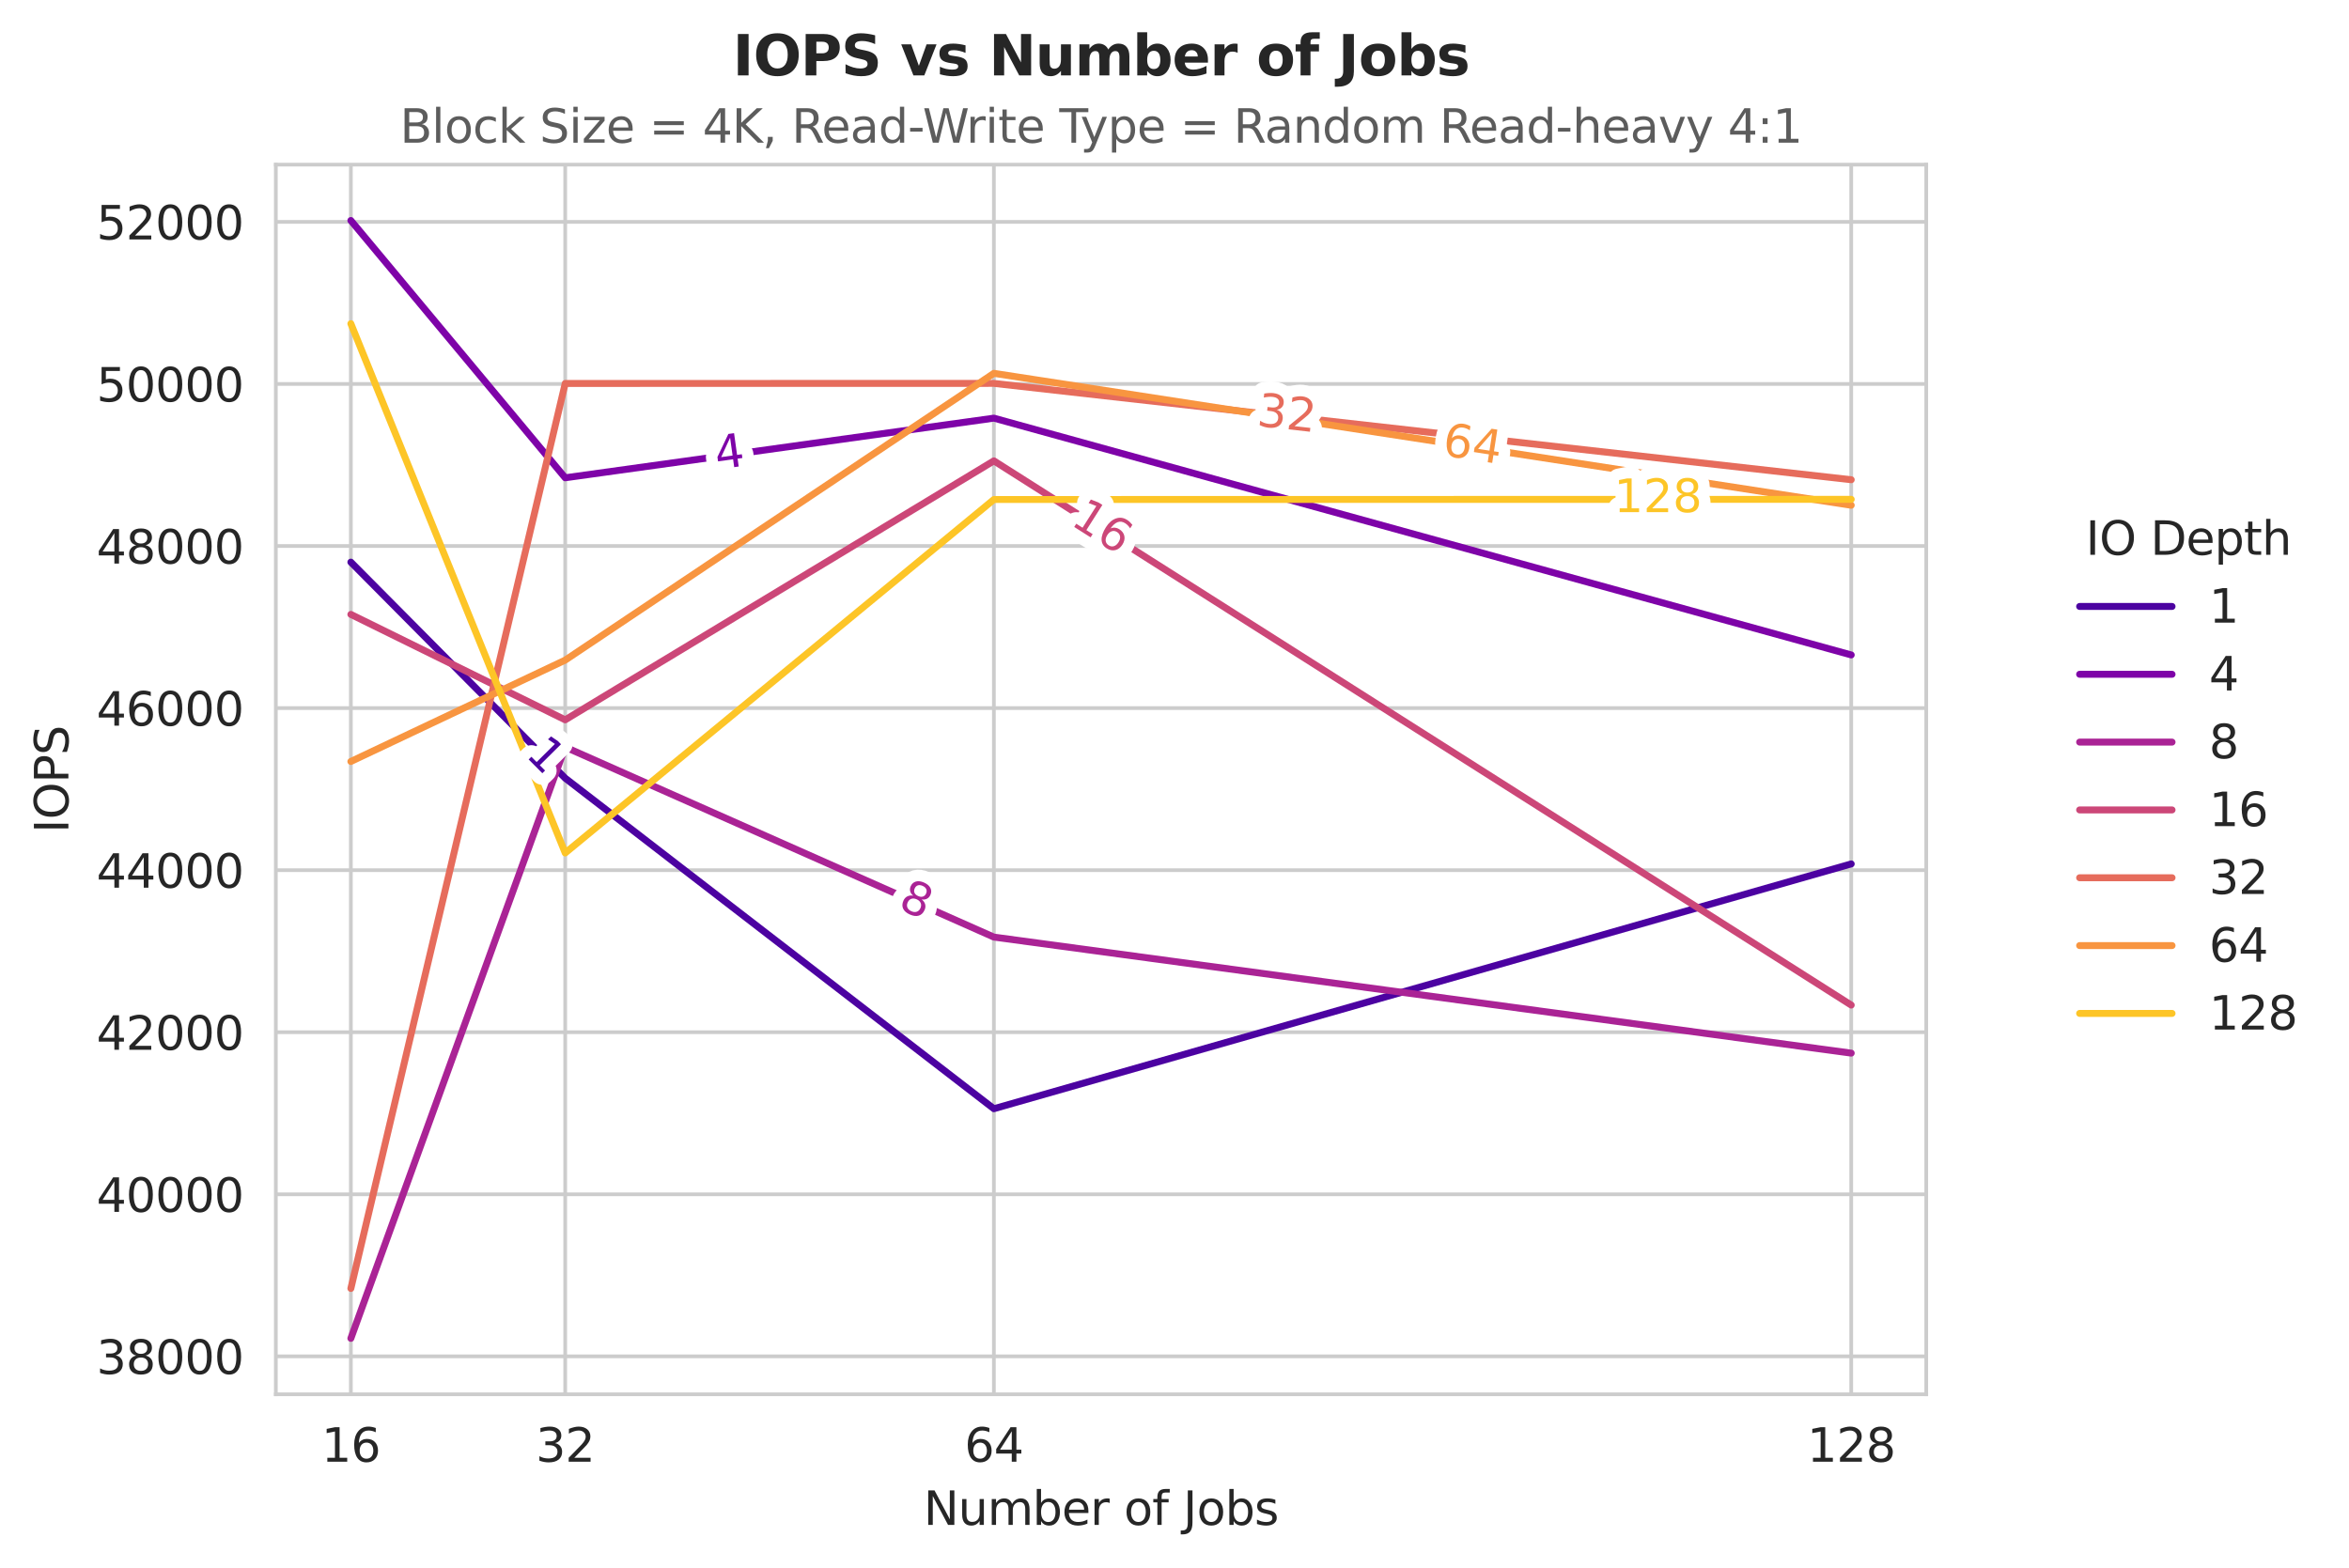<?xml version="1.0" encoding="utf-8" standalone="no"?>
<!DOCTYPE svg PUBLIC "-//W3C//DTD SVG 1.1//EN"
  "http://www.w3.org/Graphics/SVG/1.1/DTD/svg11.dtd">
<svg xmlns:xlink="http://www.w3.org/1999/xlink" width="508.291pt" height="339.292pt" viewBox="0 0 508.291 339.292" xmlns="http://www.w3.org/2000/svg" version="1.1">
 <defs>
  <style type="text/css">*{stroke-linejoin: round; stroke-linecap: butt}</style>
 </defs>
 <g id="figure_1">
  <g id="patch_1">
   <path d="M 0 339.292 
L 508.291 339.292 
L 508.291 0 
L 0 0 
z
" style="fill: #ffffff"/>
  </g>
  <g id="axes_1">
   <g id="patch_2">
    <path d="M 59.691 301.736 
L 416.811 301.736 
L 416.811 35.624 
L 59.691 35.624 
z
" style="fill: #ffffff"/>
   </g>
   <g id="matplotlib.axis_1">
    <g id="xtick_1">
     <g id="line2d_1">
      <path d="M 215.061 301.736 
L 215.061 35.624 
" clip-path="url(#pd1c0da9f1a)" style="fill: none; stroke: #cccccc; stroke-width: 0.8; stroke-linecap: round"/>
     </g>
     <g id="text_1">
      <!-- 64 -->
      <g style="fill: #262626" transform="translate(208.699 316.334) scale(0.1 -0.1)">
       <defs>
        <path id="DejaVuSans-36" d="M 2113 2584 
Q 1688 2584 1439 2293 
Q 1191 2003 1191 1497 
Q 1191 994 1439 701 
Q 1688 409 2113 409 
Q 2538 409 2786 701 
Q 3034 994 3034 1497 
Q 3034 2003 2786 2293 
Q 2538 2584 2113 2584 
z
M 3366 4563 
L 3366 3988 
Q 3128 4100 2886 4159 
Q 2644 4219 2406 4219 
Q 1781 4219 1451 3797 
Q 1122 3375 1075 2522 
Q 1259 2794 1537 2939 
Q 1816 3084 2150 3084 
Q 2853 3084 3261 2657 
Q 3669 2231 3669 1497 
Q 3669 778 3244 343 
Q 2819 -91 2113 -91 
Q 1303 -91 875 529 
Q 447 1150 447 2328 
Q 447 3434 972 4092 
Q 1497 4750 2381 4750 
Q 2619 4750 2861 4703 
Q 3103 4656 3366 4563 
z
" transform="scale(0.016)"/>
        <path id="DejaVuSans-34" d="M 2419 4116 
L 825 1625 
L 2419 1625 
L 2419 4116 
z
M 2253 4666 
L 3047 4666 
L 3047 1625 
L 3713 1625 
L 3713 1100 
L 3047 1100 
L 3047 0 
L 2419 0 
L 2419 1100 
L 313 1100 
L 313 1709 
L 2253 4666 
z
" transform="scale(0.016)"/>
       </defs>
       <use xlink:href="#DejaVuSans-36"/>
       <use xlink:href="#DejaVuSans-34" transform="translate(63.623 0)"/>
      </g>
     </g>
    </g>
    <g id="xtick_2">
     <g id="line2d_2">
      <path d="M 75.923 301.736 
L 75.923 35.624 
" clip-path="url(#pd1c0da9f1a)" style="fill: none; stroke: #cccccc; stroke-width: 0.8; stroke-linecap: round"/>
     </g>
     <g id="text_2">
      <!-- 16 -->
      <g style="fill: #262626" transform="translate(69.561 316.334) scale(0.1 -0.1)">
       <defs>
        <path id="DejaVuSans-31" d="M 794 531 
L 1825 531 
L 1825 4091 
L 703 3866 
L 703 4441 
L 1819 4666 
L 2450 4666 
L 2450 531 
L 3481 531 
L 3481 0 
L 794 0 
L 794 531 
z
" transform="scale(0.016)"/>
       </defs>
       <use xlink:href="#DejaVuSans-31"/>
       <use xlink:href="#DejaVuSans-36" transform="translate(63.623 0)"/>
      </g>
     </g>
    </g>
    <g id="xtick_3">
     <g id="line2d_3">
      <path d="M 400.578 301.736 
L 400.578 35.624 
" clip-path="url(#pd1c0da9f1a)" style="fill: none; stroke: #cccccc; stroke-width: 0.8; stroke-linecap: round"/>
     </g>
     <g id="text_3">
      <!-- 128 -->
      <g style="fill: #262626" transform="translate(391.034 316.334) scale(0.1 -0.1)">
       <defs>
        <path id="DejaVuSans-32" d="M 1228 531 
L 3431 531 
L 3431 0 
L 469 0 
L 469 531 
Q 828 903 1448 1529 
Q 2069 2156 2228 2338 
Q 2531 2678 2651 2914 
Q 2772 3150 2772 3378 
Q 2772 3750 2511 3984 
Q 2250 4219 1831 4219 
Q 1534 4219 1204 4116 
Q 875 4013 500 3803 
L 500 4441 
Q 881 4594 1212 4672 
Q 1544 4750 1819 4750 
Q 2544 4750 2975 4387 
Q 3406 4025 3406 3419 
Q 3406 3131 3298 2873 
Q 3191 2616 2906 2266 
Q 2828 2175 2409 1742 
Q 1991 1309 1228 531 
z
" transform="scale(0.016)"/>
        <path id="DejaVuSans-38" d="M 2034 2216 
Q 1584 2216 1326 1975 
Q 1069 1734 1069 1313 
Q 1069 891 1326 650 
Q 1584 409 2034 409 
Q 2484 409 2743 651 
Q 3003 894 3003 1313 
Q 3003 1734 2745 1975 
Q 2488 2216 2034 2216 
z
M 1403 2484 
Q 997 2584 770 2862 
Q 544 3141 544 3541 
Q 544 4100 942 4425 
Q 1341 4750 2034 4750 
Q 2731 4750 3128 4425 
Q 3525 4100 3525 3541 
Q 3525 3141 3298 2862 
Q 3072 2584 2669 2484 
Q 3125 2378 3379 2068 
Q 3634 1759 3634 1313 
Q 3634 634 3220 271 
Q 2806 -91 2034 -91 
Q 1263 -91 848 271 
Q 434 634 434 1313 
Q 434 1759 690 2068 
Q 947 2378 1403 2484 
z
M 1172 3481 
Q 1172 3119 1398 2916 
Q 1625 2713 2034 2713 
Q 2441 2713 2670 2916 
Q 2900 3119 2900 3481 
Q 2900 3844 2670 4047 
Q 2441 4250 2034 4250 
Q 1625 4250 1398 4047 
Q 1172 3844 1172 3481 
z
" transform="scale(0.016)"/>
       </defs>
       <use xlink:href="#DejaVuSans-31"/>
       <use xlink:href="#DejaVuSans-32" transform="translate(63.623 0)"/>
       <use xlink:href="#DejaVuSans-38" transform="translate(127.246 0)"/>
      </g>
     </g>
    </g>
    <g id="xtick_4">
     <g id="line2d_4">
      <path d="M 122.303 301.736 
L 122.303 35.624 
" clip-path="url(#pd1c0da9f1a)" style="fill: none; stroke: #cccccc; stroke-width: 0.8; stroke-linecap: round"/>
     </g>
     <g id="text_4">
      <!-- 32 -->
      <g style="fill: #262626" transform="translate(115.94 316.334) scale(0.1 -0.1)">
       <defs>
        <path id="DejaVuSans-33" d="M 2597 2516 
Q 3050 2419 3304 2112 
Q 3559 1806 3559 1356 
Q 3559 666 3084 287 
Q 2609 -91 1734 -91 
Q 1441 -91 1130 -33 
Q 819 25 488 141 
L 488 750 
Q 750 597 1062 519 
Q 1375 441 1716 441 
Q 2309 441 2620 675 
Q 2931 909 2931 1356 
Q 2931 1769 2642 2001 
Q 2353 2234 1838 2234 
L 1294 2234 
L 1294 2753 
L 1863 2753 
Q 2328 2753 2575 2939 
Q 2822 3125 2822 3475 
Q 2822 3834 2567 4026 
Q 2313 4219 1838 4219 
Q 1578 4219 1281 4162 
Q 984 4106 628 3988 
L 628 4550 
Q 988 4650 1302 4700 
Q 1616 4750 1894 4750 
Q 2613 4750 3031 4423 
Q 3450 4097 3450 3541 
Q 3450 3153 3228 2886 
Q 3006 2619 2597 2516 
z
" transform="scale(0.016)"/>
       </defs>
       <use xlink:href="#DejaVuSans-33"/>
       <use xlink:href="#DejaVuSans-32" transform="translate(63.623 0)"/>
      </g>
     </g>
    </g>
    <g id="text_5">
     <!-- Number of Jobs -->
     <g style="fill: #262626" transform="translate(199.854 330.012) scale(0.1 -0.1)">
      <defs>
       <path id="DejaVuSans-4e" d="M 628 4666 
L 1478 4666 
L 3547 763 
L 3547 4666 
L 4159 4666 
L 4159 0 
L 3309 0 
L 1241 3903 
L 1241 0 
L 628 0 
L 628 4666 
z
" transform="scale(0.016)"/>
       <path id="DejaVuSans-75" d="M 544 1381 
L 544 3500 
L 1119 3500 
L 1119 1403 
Q 1119 906 1312 657 
Q 1506 409 1894 409 
Q 2359 409 2629 706 
Q 2900 1003 2900 1516 
L 2900 3500 
L 3475 3500 
L 3475 0 
L 2900 0 
L 2900 538 
Q 2691 219 2414 64 
Q 2138 -91 1772 -91 
Q 1169 -91 856 284 
Q 544 659 544 1381 
z
M 1991 3584 
L 1991 3584 
z
" transform="scale(0.016)"/>
       <path id="DejaVuSans-6d" d="M 3328 2828 
Q 3544 3216 3844 3400 
Q 4144 3584 4550 3584 
Q 5097 3584 5394 3201 
Q 5691 2819 5691 2113 
L 5691 0 
L 5113 0 
L 5113 2094 
Q 5113 2597 4934 2840 
Q 4756 3084 4391 3084 
Q 3944 3084 3684 2787 
Q 3425 2491 3425 1978 
L 3425 0 
L 2847 0 
L 2847 2094 
Q 2847 2600 2669 2842 
Q 2491 3084 2119 3084 
Q 1678 3084 1418 2786 
Q 1159 2488 1159 1978 
L 1159 0 
L 581 0 
L 581 3500 
L 1159 3500 
L 1159 2956 
Q 1356 3278 1631 3431 
Q 1906 3584 2284 3584 
Q 2666 3584 2933 3390 
Q 3200 3197 3328 2828 
z
" transform="scale(0.016)"/>
       <path id="DejaVuSans-62" d="M 3116 1747 
Q 3116 2381 2855 2742 
Q 2594 3103 2138 3103 
Q 1681 3103 1420 2742 
Q 1159 2381 1159 1747 
Q 1159 1113 1420 752 
Q 1681 391 2138 391 
Q 2594 391 2855 752 
Q 3116 1113 3116 1747 
z
M 1159 2969 
Q 1341 3281 1617 3432 
Q 1894 3584 2278 3584 
Q 2916 3584 3314 3078 
Q 3713 2572 3713 1747 
Q 3713 922 3314 415 
Q 2916 -91 2278 -91 
Q 1894 -91 1617 61 
Q 1341 213 1159 525 
L 1159 0 
L 581 0 
L 581 4863 
L 1159 4863 
L 1159 2969 
z
" transform="scale(0.016)"/>
       <path id="DejaVuSans-65" d="M 3597 1894 
L 3597 1613 
L 953 1613 
Q 991 1019 1311 708 
Q 1631 397 2203 397 
Q 2534 397 2845 478 
Q 3156 559 3463 722 
L 3463 178 
Q 3153 47 2828 -22 
Q 2503 -91 2169 -91 
Q 1331 -91 842 396 
Q 353 884 353 1716 
Q 353 2575 817 3079 
Q 1281 3584 2069 3584 
Q 2775 3584 3186 3129 
Q 3597 2675 3597 1894 
z
M 3022 2063 
Q 3016 2534 2758 2815 
Q 2500 3097 2075 3097 
Q 1594 3097 1305 2825 
Q 1016 2553 972 2059 
L 3022 2063 
z
" transform="scale(0.016)"/>
       <path id="DejaVuSans-72" d="M 2631 2963 
Q 2534 3019 2420 3045 
Q 2306 3072 2169 3072 
Q 1681 3072 1420 2755 
Q 1159 2438 1159 1844 
L 1159 0 
L 581 0 
L 581 3500 
L 1159 3500 
L 1159 2956 
Q 1341 3275 1631 3429 
Q 1922 3584 2338 3584 
Q 2397 3584 2469 3576 
Q 2541 3569 2628 3553 
L 2631 2963 
z
" transform="scale(0.016)"/>
       <path id="DejaVuSans-20" transform="scale(0.016)"/>
       <path id="DejaVuSans-6f" d="M 1959 3097 
Q 1497 3097 1228 2736 
Q 959 2375 959 1747 
Q 959 1119 1226 758 
Q 1494 397 1959 397 
Q 2419 397 2687 759 
Q 2956 1122 2956 1747 
Q 2956 2369 2687 2733 
Q 2419 3097 1959 3097 
z
M 1959 3584 
Q 2709 3584 3137 3096 
Q 3566 2609 3566 1747 
Q 3566 888 3137 398 
Q 2709 -91 1959 -91 
Q 1206 -91 779 398 
Q 353 888 353 1747 
Q 353 2609 779 3096 
Q 1206 3584 1959 3584 
z
" transform="scale(0.016)"/>
       <path id="DejaVuSans-66" d="M 2375 4863 
L 2375 4384 
L 1825 4384 
Q 1516 4384 1395 4259 
Q 1275 4134 1275 3809 
L 1275 3500 
L 2222 3500 
L 2222 3053 
L 1275 3053 
L 1275 0 
L 697 0 
L 697 3053 
L 147 3053 
L 147 3500 
L 697 3500 
L 697 3744 
Q 697 4328 969 4595 
Q 1241 4863 1831 4863 
L 2375 4863 
z
" transform="scale(0.016)"/>
       <path id="DejaVuSans-4a" d="M 628 4666 
L 1259 4666 
L 1259 325 
Q 1259 -519 939 -900 
Q 619 -1281 -91 -1281 
L -331 -1281 
L -331 -750 
L -134 -750 
Q 284 -750 456 -515 
Q 628 -281 628 325 
L 628 4666 
z
" transform="scale(0.016)"/>
       <path id="DejaVuSans-73" d="M 2834 3397 
L 2834 2853 
Q 2591 2978 2328 3040 
Q 2066 3103 1784 3103 
Q 1356 3103 1142 2972 
Q 928 2841 928 2578 
Q 928 2378 1081 2264 
Q 1234 2150 1697 2047 
L 1894 2003 
Q 2506 1872 2764 1633 
Q 3022 1394 3022 966 
Q 3022 478 2636 193 
Q 2250 -91 1575 -91 
Q 1294 -91 989 -36 
Q 684 19 347 128 
L 347 722 
Q 666 556 975 473 
Q 1284 391 1588 391 
Q 1994 391 2212 530 
Q 2431 669 2431 922 
Q 2431 1156 2273 1281 
Q 2116 1406 1581 1522 
L 1381 1569 
Q 847 1681 609 1914 
Q 372 2147 372 2553 
Q 372 3047 722 3315 
Q 1072 3584 1716 3584 
Q 2034 3584 2315 3537 
Q 2597 3491 2834 3397 
z
" transform="scale(0.016)"/>
      </defs>
      <use xlink:href="#DejaVuSans-4e"/>
      <use xlink:href="#DejaVuSans-75" transform="translate(74.805 0)"/>
      <use xlink:href="#DejaVuSans-6d" transform="translate(138.184 0)"/>
      <use xlink:href="#DejaVuSans-62" transform="translate(235.596 0)"/>
      <use xlink:href="#DejaVuSans-65" transform="translate(299.072 0)"/>
      <use xlink:href="#DejaVuSans-72" transform="translate(360.596 0)"/>
      <use xlink:href="#DejaVuSans-20" transform="translate(401.709 0)"/>
      <use xlink:href="#DejaVuSans-6f" transform="translate(433.496 0)"/>
      <use xlink:href="#DejaVuSans-66" transform="translate(494.678 0)"/>
      <use xlink:href="#DejaVuSans-20" transform="translate(529.883 0)"/>
      <use xlink:href="#DejaVuSans-4a" transform="translate(561.67 0)"/>
      <use xlink:href="#DejaVuSans-6f" transform="translate(591.162 0)"/>
      <use xlink:href="#DejaVuSans-62" transform="translate(652.344 0)"/>
      <use xlink:href="#DejaVuSans-73" transform="translate(715.82 0)"/>
     </g>
    </g>
   </g>
   <g id="matplotlib.axis_2">
    <g id="ytick_1">
     <g id="line2d_5">
      <path d="M 59.691 293.533 
L 416.811 293.533 
" clip-path="url(#pd1c0da9f1a)" style="fill: none; stroke: #cccccc; stroke-width: 0.8; stroke-linecap: round"/>
     </g>
     <g id="text_6">
      <!-- 38000 -->
      <g style="fill: #262626" transform="translate(20.878 297.332) scale(0.1 -0.1)">
       <defs>
        <path id="DejaVuSans-30" d="M 2034 4250 
Q 1547 4250 1301 3770 
Q 1056 3291 1056 2328 
Q 1056 1369 1301 889 
Q 1547 409 2034 409 
Q 2525 409 2770 889 
Q 3016 1369 3016 2328 
Q 3016 3291 2770 3770 
Q 2525 4250 2034 4250 
z
M 2034 4750 
Q 2819 4750 3233 4129 
Q 3647 3509 3647 2328 
Q 3647 1150 3233 529 
Q 2819 -91 2034 -91 
Q 1250 -91 836 529 
Q 422 1150 422 2328 
Q 422 3509 836 4129 
Q 1250 4750 2034 4750 
z
" transform="scale(0.016)"/>
       </defs>
       <use xlink:href="#DejaVuSans-33"/>
       <use xlink:href="#DejaVuSans-38" transform="translate(63.623 0)"/>
       <use xlink:href="#DejaVuSans-30" transform="translate(127.246 0)"/>
       <use xlink:href="#DejaVuSans-30" transform="translate(190.869 0)"/>
       <use xlink:href="#DejaVuSans-30" transform="translate(254.492 0)"/>
      </g>
     </g>
    </g>
    <g id="ytick_2">
     <g id="line2d_6">
      <path d="M 59.691 258.459 
L 416.811 258.459 
" clip-path="url(#pd1c0da9f1a)" style="fill: none; stroke: #cccccc; stroke-width: 0.8; stroke-linecap: round"/>
     </g>
     <g id="text_7">
      <!-- 40000 -->
      <g style="fill: #262626" transform="translate(20.878 262.259) scale(0.1 -0.1)">
       <use xlink:href="#DejaVuSans-34"/>
       <use xlink:href="#DejaVuSans-30" transform="translate(63.623 0)"/>
       <use xlink:href="#DejaVuSans-30" transform="translate(127.246 0)"/>
       <use xlink:href="#DejaVuSans-30" transform="translate(190.869 0)"/>
       <use xlink:href="#DejaVuSans-30" transform="translate(254.492 0)"/>
      </g>
     </g>
    </g>
    <g id="ytick_3">
     <g id="line2d_7">
      <path d="M 59.691 223.386 
L 416.811 223.386 
" clip-path="url(#pd1c0da9f1a)" style="fill: none; stroke: #cccccc; stroke-width: 0.8; stroke-linecap: round"/>
     </g>
     <g id="text_8">
      <!-- 42000 -->
      <g style="fill: #262626" transform="translate(20.878 227.185) scale(0.1 -0.1)">
       <use xlink:href="#DejaVuSans-34"/>
       <use xlink:href="#DejaVuSans-32" transform="translate(63.623 0)"/>
       <use xlink:href="#DejaVuSans-30" transform="translate(127.246 0)"/>
       <use xlink:href="#DejaVuSans-30" transform="translate(190.869 0)"/>
       <use xlink:href="#DejaVuSans-30" transform="translate(254.492 0)"/>
      </g>
     </g>
    </g>
    <g id="ytick_4">
     <g id="line2d_8">
      <path d="M 59.691 188.312 
L 416.811 188.312 
" clip-path="url(#pd1c0da9f1a)" style="fill: none; stroke: #cccccc; stroke-width: 0.8; stroke-linecap: round"/>
     </g>
     <g id="text_9">
      <!-- 44000 -->
      <g style="fill: #262626" transform="translate(20.878 192.111) scale(0.1 -0.1)">
       <use xlink:href="#DejaVuSans-34"/>
       <use xlink:href="#DejaVuSans-34" transform="translate(63.623 0)"/>
       <use xlink:href="#DejaVuSans-30" transform="translate(127.246 0)"/>
       <use xlink:href="#DejaVuSans-30" transform="translate(190.869 0)"/>
       <use xlink:href="#DejaVuSans-30" transform="translate(254.492 0)"/>
      </g>
     </g>
    </g>
    <g id="ytick_5">
     <g id="line2d_9">
      <path d="M 59.691 153.239 
L 416.811 153.239 
" clip-path="url(#pd1c0da9f1a)" style="fill: none; stroke: #cccccc; stroke-width: 0.8; stroke-linecap: round"/>
     </g>
     <g id="text_10">
      <!-- 46000 -->
      <g style="fill: #262626" transform="translate(20.878 157.038) scale(0.1 -0.1)">
       <use xlink:href="#DejaVuSans-34"/>
       <use xlink:href="#DejaVuSans-36" transform="translate(63.623 0)"/>
       <use xlink:href="#DejaVuSans-30" transform="translate(127.246 0)"/>
       <use xlink:href="#DejaVuSans-30" transform="translate(190.869 0)"/>
       <use xlink:href="#DejaVuSans-30" transform="translate(254.492 0)"/>
      </g>
     </g>
    </g>
    <g id="ytick_6">
     <g id="line2d_10">
      <path d="M 59.691 118.165 
L 416.811 118.165 
" clip-path="url(#pd1c0da9f1a)" style="fill: none; stroke: #cccccc; stroke-width: 0.8; stroke-linecap: round"/>
     </g>
     <g id="text_11">
      <!-- 48000 -->
      <g style="fill: #262626" transform="translate(20.878 121.964) scale(0.1 -0.1)">
       <use xlink:href="#DejaVuSans-34"/>
       <use xlink:href="#DejaVuSans-38" transform="translate(63.623 0)"/>
       <use xlink:href="#DejaVuSans-30" transform="translate(127.246 0)"/>
       <use xlink:href="#DejaVuSans-30" transform="translate(190.869 0)"/>
       <use xlink:href="#DejaVuSans-30" transform="translate(254.492 0)"/>
      </g>
     </g>
    </g>
    <g id="ytick_7">
     <g id="line2d_11">
      <path d="M 59.691 83.091 
L 416.811 83.091 
" clip-path="url(#pd1c0da9f1a)" style="fill: none; stroke: #cccccc; stroke-width: 0.8; stroke-linecap: round"/>
     </g>
     <g id="text_12">
      <!-- 50000 -->
      <g style="fill: #262626" transform="translate(20.878 86.891) scale(0.1 -0.1)">
       <defs>
        <path id="DejaVuSans-35" d="M 691 4666 
L 3169 4666 
L 3169 4134 
L 1269 4134 
L 1269 2991 
Q 1406 3038 1543 3061 
Q 1681 3084 1819 3084 
Q 2600 3084 3056 2656 
Q 3513 2228 3513 1497 
Q 3513 744 3044 326 
Q 2575 -91 1722 -91 
Q 1428 -91 1123 -41 
Q 819 9 494 109 
L 494 744 
Q 775 591 1075 516 
Q 1375 441 1709 441 
Q 2250 441 2565 725 
Q 2881 1009 2881 1497 
Q 2881 1984 2565 2268 
Q 2250 2553 1709 2553 
Q 1456 2553 1204 2497 
Q 953 2441 691 2322 
L 691 4666 
z
" transform="scale(0.016)"/>
       </defs>
       <use xlink:href="#DejaVuSans-35"/>
       <use xlink:href="#DejaVuSans-30" transform="translate(63.623 0)"/>
       <use xlink:href="#DejaVuSans-30" transform="translate(127.246 0)"/>
       <use xlink:href="#DejaVuSans-30" transform="translate(190.869 0)"/>
       <use xlink:href="#DejaVuSans-30" transform="translate(254.492 0)"/>
      </g>
     </g>
    </g>
    <g id="ytick_8">
     <g id="line2d_12">
      <path d="M 59.691 48.018 
L 416.811 48.018 
" clip-path="url(#pd1c0da9f1a)" style="fill: none; stroke: #cccccc; stroke-width: 0.8; stroke-linecap: round"/>
     </g>
     <g id="text_13">
      <!-- 52000 -->
      <g style="fill: #262626" transform="translate(20.878 51.817) scale(0.1 -0.1)">
       <use xlink:href="#DejaVuSans-35"/>
       <use xlink:href="#DejaVuSans-32" transform="translate(63.623 0)"/>
       <use xlink:href="#DejaVuSans-30" transform="translate(127.246 0)"/>
       <use xlink:href="#DejaVuSans-30" transform="translate(190.869 0)"/>
       <use xlink:href="#DejaVuSans-30" transform="translate(254.492 0)"/>
      </g>
     </g>
    </g>
    <g id="text_14">
     <!-- IOPS -->
     <g style="fill: #262626" transform="translate(14.798 180.28) rotate(-90) scale(0.1 -0.1)">
      <defs>
       <path id="DejaVuSans-49" d="M 628 4666 
L 1259 4666 
L 1259 0 
L 628 0 
L 628 4666 
z
" transform="scale(0.016)"/>
       <path id="DejaVuSans-4f" d="M 2522 4238 
Q 1834 4238 1429 3725 
Q 1025 3213 1025 2328 
Q 1025 1447 1429 934 
Q 1834 422 2522 422 
Q 3209 422 3611 934 
Q 4013 1447 4013 2328 
Q 4013 3213 3611 3725 
Q 3209 4238 2522 4238 
z
M 2522 4750 
Q 3503 4750 4090 4092 
Q 4678 3434 4678 2328 
Q 4678 1225 4090 567 
Q 3503 -91 2522 -91 
Q 1538 -91 948 565 
Q 359 1222 359 2328 
Q 359 3434 948 4092 
Q 1538 4750 2522 4750 
z
" transform="scale(0.016)"/>
       <path id="DejaVuSans-50" d="M 1259 4147 
L 1259 2394 
L 2053 2394 
Q 2494 2394 2734 2622 
Q 2975 2850 2975 3272 
Q 2975 3691 2734 3919 
Q 2494 4147 2053 4147 
L 1259 4147 
z
M 628 4666 
L 2053 4666 
Q 2838 4666 3239 4311 
Q 3641 3956 3641 3272 
Q 3641 2581 3239 2228 
Q 2838 1875 2053 1875 
L 1259 1875 
L 1259 0 
L 628 0 
L 628 4666 
z
" transform="scale(0.016)"/>
       <path id="DejaVuSans-53" d="M 3425 4513 
L 3425 3897 
Q 3066 4069 2747 4153 
Q 2428 4238 2131 4238 
Q 1616 4238 1336 4038 
Q 1056 3838 1056 3469 
Q 1056 3159 1242 3001 
Q 1428 2844 1947 2747 
L 2328 2669 
Q 3034 2534 3370 2195 
Q 3706 1856 3706 1288 
Q 3706 609 3251 259 
Q 2797 -91 1919 -91 
Q 1588 -91 1214 -16 
Q 841 59 441 206 
L 441 856 
Q 825 641 1194 531 
Q 1563 422 1919 422 
Q 2459 422 2753 634 
Q 3047 847 3047 1241 
Q 3047 1584 2836 1778 
Q 2625 1972 2144 2069 
L 1759 2144 
Q 1053 2284 737 2584 
Q 422 2884 422 3419 
Q 422 4038 858 4394 
Q 1294 4750 2059 4750 
Q 2388 4750 2728 4690 
Q 3069 4631 3425 4513 
z
" transform="scale(0.016)"/>
      </defs>
      <use xlink:href="#DejaVuSans-49"/>
      <use xlink:href="#DejaVuSans-4f" transform="translate(29.492 0)"/>
      <use xlink:href="#DejaVuSans-50" transform="translate(108.203 0)"/>
      <use xlink:href="#DejaVuSans-53" transform="translate(168.506 0)"/>
     </g>
    </g>
   </g>
   <g id="FillBetweenPolyCollection_1"/>
   <g id="FillBetweenPolyCollection_2"/>
   <g id="FillBetweenPolyCollection_3"/>
   <g id="FillBetweenPolyCollection_4"/>
   <g id="FillBetweenPolyCollection_5"/>
   <g id="FillBetweenPolyCollection_6"/>
   <g id="FillBetweenPolyCollection_7"/>
   <g id="line2d_13">
    <path d="M 75.923 121.655 
L 122.303 168.408 
L 215.061 239.94 
L 400.578 186.962 
" clip-path="url(#pd1c0da9f1a)" style="fill: none; stroke: #4c02a1; stroke-width: 1.5; stroke-linecap: round"/>
   </g>
   <g id="line2d_14">
    <path d="M 75.923 47.72 
L 122.303 103.399 
L 215.061 90.492 
L 400.578 141.734 
" clip-path="url(#pd1c0da9f1a)" style="fill: none; stroke: #7e03a8; stroke-width: 1.5; stroke-linecap: round"/>
   </g>
   <g id="line2d_15">
    <path d="M 75.923 289.64 
L 122.303 161.674 
L 215.061 202.798 
L 400.578 227.91 
" clip-path="url(#pd1c0da9f1a)" style="fill: none; stroke: #aa2395; stroke-width: 1.5; stroke-linecap: round"/>
   </g>
   <g id="line2d_16">
    <path d="M 75.923 132.966 
L 122.303 155.781 
L 215.061 99.734 
L 400.578 217.511 
" clip-path="url(#pd1c0da9f1a)" style="fill: none; stroke: #cc4778; stroke-width: 1.5; stroke-linecap: round"/>
   </g>
   <g id="line2d_17">
    <path d="M 75.923 278.837 
L 122.303 82.986 
L 215.061 82.969 
L 400.578 103.82 
" clip-path="url(#pd1c0da9f1a)" style="fill: none; stroke: #e66c5c; stroke-width: 1.5; stroke-linecap: round"/>
   </g>
   <g id="line2d_18">
    <path d="M 75.923 164.795 
L 122.303 142.857 
L 215.061 80.794 
L 400.578 109.344 
" clip-path="url(#pd1c0da9f1a)" style="fill: none; stroke: #f89540; stroke-width: 1.5; stroke-linecap: round"/>
   </g>
   <g id="line2d_19">
    <path d="M 75.923 70.044 
L 122.303 184.594 
L 215.061 108.099 
L 400.578 108.064 
" clip-path="url(#pd1c0da9f1a)" style="fill: none; stroke: #fdc527; stroke-width: 1.5; stroke-linecap: round"/>
   </g>
   <g id="line2d_20"/>
   <g id="line2d_21"/>
   <g id="line2d_22"/>
   <g id="line2d_23"/>
   <g id="line2d_24"/>
   <g id="line2d_25"/>
   <g id="line2d_26"/>
   <g id="text_15">
    <path d="M 114.986 163.772 
L 116.12 164.916 
L 120.07 160.999 
L 118.585 160.002 
L 119.223 159.369 
L 120.701 160.359 
L 121.395 161.059 
L 116.808 165.609 
L 117.943 166.753 
L 117.354 167.337 
L 114.397 164.357 
L 114.986 163.772 
z
" clip-path="url(#pd1c0da9f1a)" style="fill: #4c02a1; stroke: #ffffff; stroke-width: 5"/>
    <path d="M 114.986 163.772 
L 116.12 164.916 
L 120.07 160.999 
L 118.585 160.002 
L 119.223 159.369 
L 120.701 160.359 
L 121.395 161.059 
L 116.808 165.609 
L 117.943 166.753 
L 117.354 167.337 
L 114.397 164.357 
L 114.986 163.772 
z
" clip-path="url(#pd1c0da9f1a)" style="fill: #4c02a1"/>
   </g>
   <g id="text_16">
    <path d="M 157.985 94.727 
L 156.055 98.925 
L 158.522 98.582 
L 157.985 94.727 
z
M 157.61 93.911 
L 158.839 93.74 
L 159.494 98.446 
L 160.524 98.303 
L 160.637 99.116 
L 159.607 99.259 
L 159.844 100.961 
L 158.872 101.097 
L 158.635 99.394 
L 155.376 99.848 
L 155.244 98.905 
L 157.61 93.911 
z
" clip-path="url(#pd1c0da9f1a)" style="fill: #7e03a8; stroke: #ffffff; stroke-width: 5"/>
    <path d="M 157.985 94.727 
L 156.055 98.925 
L 158.522 98.582 
L 157.985 94.727 
z
M 157.61 93.911 
L 158.839 93.74 
L 159.494 98.446 
L 160.524 98.303 
L 160.637 99.116 
L 159.607 99.259 
L 159.844 100.961 
L 158.872 101.097 
L 158.635 99.394 
L 155.376 99.848 
L 155.244 98.905 
L 157.61 93.911 
z
" clip-path="url(#pd1c0da9f1a)" style="fill: #7e03a8"/>
   </g>
   <g id="text_17">
    <path d="M 198.357 194.623 
Q 197.714 194.338 197.193 194.519 
Q 196.673 194.7 196.406 195.301 
Q 196.139 195.904 196.354 196.411 
Q 196.57 196.919 197.212 197.204 
Q 197.855 197.489 198.378 197.307 
Q 198.904 197.125 199.169 196.526 
Q 199.436 195.925 199.22 195.417 
Q 199.005 194.91 198.357 194.623 
z
M 197.625 193.84 
Q 197.109 193.44 196.96 192.899 
Q 196.814 192.358 197.067 191.786 
Q 197.421 190.988 198.196 190.776 
Q 198.972 190.564 199.961 191.003 
Q 200.957 191.444 201.318 192.16 
Q 201.68 192.876 201.326 193.674 
Q 201.072 194.246 200.571 194.5 
Q 200.072 194.754 199.434 194.642 
Q 200.018 195.082 200.184 195.686 
Q 200.353 196.289 200.07 196.926 
Q 199.64 197.896 198.819 198.152 
Q 197.999 198.407 196.896 197.918 
Q 195.794 197.43 195.431 196.65 
Q 195.069 195.869 195.499 194.899 
Q 195.782 194.262 196.343 193.983 
Q 196.907 193.703 197.625 193.84 
z
M 197.927 192.27 
Q 197.697 192.787 197.892 193.22 
Q 198.087 193.654 198.671 193.913 
Q 199.253 194.171 199.709 194.026 
Q 200.166 193.881 200.395 193.364 
Q 200.625 192.846 200.425 192.41 
Q 200.226 191.975 199.645 191.717 
Q 199.061 191.458 198.608 191.605 
Q 198.156 191.751 197.927 192.27 
z
" clip-path="url(#pd1c0da9f1a)" style="fill: #aa2395; stroke: #ffffff; stroke-width: 5"/>
    <path d="M 198.357 194.623 
Q 197.714 194.338 197.193 194.519 
Q 196.673 194.7 196.406 195.301 
Q 196.139 195.904 196.354 196.411 
Q 196.57 196.919 197.212 197.204 
Q 197.855 197.489 198.378 197.307 
Q 198.904 197.125 199.169 196.526 
Q 199.436 195.925 199.22 195.417 
Q 199.005 194.91 198.357 194.623 
z
M 197.625 193.84 
Q 197.109 193.44 196.96 192.899 
Q 196.814 192.358 197.067 191.786 
Q 197.421 190.988 198.196 190.776 
Q 198.972 190.564 199.961 191.003 
Q 200.957 191.444 201.318 192.16 
Q 201.68 192.876 201.326 193.674 
Q 201.072 194.246 200.571 194.5 
Q 200.072 194.754 199.434 194.642 
Q 200.018 195.082 200.184 195.686 
Q 200.353 196.289 200.07 196.926 
Q 199.64 197.896 198.819 198.152 
Q 197.999 198.407 196.896 197.918 
Q 195.794 197.43 195.431 196.65 
Q 195.069 195.869 195.499 194.899 
Q 195.782 194.262 196.343 193.983 
Q 196.907 193.703 197.625 193.84 
z
M 197.927 192.27 
Q 197.697 192.787 197.892 193.22 
Q 198.087 193.654 198.671 193.913 
Q 199.253 194.171 199.709 194.026 
Q 200.166 193.881 200.395 193.364 
Q 200.625 192.846 200.425 192.41 
Q 200.226 191.975 199.645 191.717 
Q 199.061 191.458 198.608 191.605 
Q 198.156 191.751 197.927 192.27 
z
" clip-path="url(#pd1c0da9f1a)" style="fill: #aa2395"/>
   </g>
   <g id="text_18">
    <path d="M 232.892 113.34 
L 234.252 114.203 
L 237.234 109.507 
L 235.565 108.864 
L 236.047 108.106 
L 237.707 108.744 
L 238.54 109.272 
L 235.077 114.727 
L 236.437 115.59 
L 235.992 116.291 
L 232.448 114.04 
L 232.892 113.34 
z
M 241.723 115.146 
Q 241.162 114.79 240.59 114.966 
Q 240.02 115.141 239.596 115.808 
Q 239.175 116.472 239.257 117.066 
Q 239.341 117.66 239.901 118.015 
Q 240.462 118.371 241.034 118.194 
Q 241.606 118.015 242.027 117.352 
Q 242.451 116.684 242.367 116.094 
Q 242.283 115.502 241.723 115.146 
z
M 245.033 113.585 
L 244.551 114.344 
Q 244.331 113.997 244.061 113.716 
Q 243.792 113.434 243.479 113.235 
Q 242.654 112.712 241.865 112.992 
Q 241.078 113.273 240.302 114.359 
Q 240.772 114.154 241.26 114.196 
Q 241.75 114.238 242.19 114.518 
Q 243.118 115.107 243.298 116.011 
Q 243.48 116.915 242.865 117.883 
Q 242.263 118.832 241.338 119.05 
Q 240.414 119.266 239.483 118.675 
Q 238.414 117.997 238.369 116.82 
Q 238.324 115.643 239.311 114.089 
Q 240.237 112.63 241.481 112.202 
Q 242.724 111.773 243.89 112.514 
Q 244.204 112.713 244.484 112.978 
Q 244.764 113.242 245.033 113.585 
z
" clip-path="url(#pd1c0da9f1a)" style="fill: #cc4778; stroke: #ffffff; stroke-width: 5"/>
    <path d="M 232.892 113.34 
L 234.252 114.203 
L 237.234 109.507 
L 235.565 108.864 
L 236.047 108.106 
L 237.707 108.744 
L 238.54 109.272 
L 235.077 114.727 
L 236.437 115.59 
L 235.992 116.291 
L 232.448 114.04 
L 232.892 113.34 
z
M 241.723 115.146 
Q 241.162 114.79 240.59 114.966 
Q 240.02 115.141 239.596 115.808 
Q 239.175 116.472 239.257 117.066 
Q 239.341 117.66 239.901 118.015 
Q 240.462 118.371 241.034 118.194 
Q 241.606 118.015 242.027 117.352 
Q 242.451 116.684 242.367 116.094 
Q 242.283 115.502 241.723 115.146 
z
M 245.033 113.585 
L 244.551 114.344 
Q 244.331 113.997 244.061 113.716 
Q 243.792 113.434 243.479 113.235 
Q 242.654 112.712 241.865 112.992 
Q 241.078 113.273 240.302 114.359 
Q 240.772 114.154 241.26 114.196 
Q 241.75 114.238 242.19 114.518 
Q 243.118 115.107 243.298 116.011 
Q 243.48 116.915 242.865 117.883 
Q 242.263 118.832 241.338 119.05 
Q 240.414 119.266 239.483 118.675 
Q 238.414 117.997 238.369 116.82 
Q 238.324 115.643 239.311 114.089 
Q 240.237 112.63 241.481 112.202 
Q 242.724 111.773 243.89 112.514 
Q 244.204 112.713 244.484 112.978 
Q 244.764 113.242 245.033 113.585 
z
" clip-path="url(#pd1c0da9f1a)" style="fill: #cc4778"/>
   </g>
   <g id="text_19">
    <path d="M 276.267 88.669 
Q 276.954 88.898 277.295 89.419 
Q 277.637 89.939 277.559 90.638 
Q 277.438 91.709 276.634 92.215 
Q 275.831 92.719 274.472 92.566 
Q 274.017 92.515 273.545 92.371 
Q 273.072 92.226 272.578 91.988 
L 272.684 91.043 
Q 273.064 91.326 273.535 91.502 
Q 274.008 91.677 274.537 91.737 
Q 275.458 91.84 275.982 91.531 
Q 276.505 91.222 276.583 90.528 
Q 276.655 89.887 276.247 89.476 
Q 275.839 89.064 275.04 88.974 
L 274.195 88.879 
L 274.285 88.073 
L 275.169 88.173 
Q 275.891 88.254 276.307 88.008 
Q 276.723 87.762 276.784 87.219 
Q 276.847 86.661 276.484 86.319 
Q 276.123 85.975 275.386 85.892 
Q 274.982 85.847 274.511 85.883 
Q 274.04 85.918 273.467 86.039 
L 273.565 85.167 
Q 274.141 85.074 274.638 85.052 
Q 275.134 85.029 275.566 85.077 
Q 276.682 85.203 277.274 85.783 
Q 277.868 86.363 277.771 87.226 
Q 277.703 87.828 277.312 88.204 
Q 276.92 88.58 276.267 88.669 
z
M 280.118 92.223 
L 283.538 92.607 
L 283.446 93.432 
L 278.846 92.915 
L 278.939 92.09 
Q 279.561 91.575 280.633 90.711 
Q 281.707 89.846 281.986 89.591 
Q 282.516 89.116 282.743 88.771 
Q 282.972 88.425 283.012 88.071 
Q 283.077 87.494 282.712 87.085 
Q 282.348 86.674 281.698 86.601 
Q 281.236 86.55 280.706 86.652 
Q 280.177 86.754 279.558 87.015 
L 279.67 86.024 
Q 280.288 85.853 280.815 85.79 
Q 281.345 85.727 281.772 85.775 
Q 282.897 85.901 283.503 86.54 
Q 284.109 87.177 284.003 88.118 
Q 283.953 88.566 283.741 88.947 
Q 283.53 89.328 283.026 89.821 
Q 282.889 89.949 282.163 90.548 
Q 281.438 91.148 280.118 92.223 
z
" clip-path="url(#pd1c0da9f1a)" style="fill: #e66c5c; stroke: #ffffff; stroke-width: 5"/>
    <path d="M 276.267 88.669 
Q 276.954 88.898 277.295 89.419 
Q 277.637 89.939 277.559 90.638 
Q 277.438 91.709 276.634 92.215 
Q 275.831 92.719 274.472 92.566 
Q 274.017 92.515 273.545 92.371 
Q 273.072 92.226 272.578 91.988 
L 272.684 91.043 
Q 273.064 91.326 273.535 91.502 
Q 274.008 91.677 274.537 91.737 
Q 275.458 91.84 275.982 91.531 
Q 276.505 91.222 276.583 90.528 
Q 276.655 89.887 276.247 89.476 
Q 275.839 89.064 275.04 88.974 
L 274.195 88.879 
L 274.285 88.073 
L 275.169 88.173 
Q 275.891 88.254 276.307 88.008 
Q 276.723 87.762 276.784 87.219 
Q 276.847 86.661 276.484 86.319 
Q 276.123 85.975 275.386 85.892 
Q 274.982 85.847 274.511 85.883 
Q 274.04 85.918 273.467 86.039 
L 273.565 85.167 
Q 274.141 85.074 274.638 85.052 
Q 275.134 85.029 275.566 85.077 
Q 276.682 85.203 277.274 85.783 
Q 277.868 86.363 277.771 87.226 
Q 277.703 87.828 277.312 88.204 
Q 276.92 88.58 276.267 88.669 
z
M 280.118 92.223 
L 283.538 92.607 
L 283.446 93.432 
L 278.846 92.915 
L 278.939 92.09 
Q 279.561 91.575 280.633 90.711 
Q 281.707 89.846 281.986 89.591 
Q 282.516 89.116 282.743 88.771 
Q 282.972 88.425 283.012 88.071 
Q 283.077 87.494 282.712 87.085 
Q 282.348 86.674 281.698 86.601 
Q 281.236 86.55 280.706 86.652 
Q 280.177 86.754 279.558 87.015 
L 279.67 86.024 
Q 280.288 85.853 280.815 85.79 
Q 281.345 85.727 281.772 85.775 
Q 282.897 85.901 283.503 86.54 
Q 284.109 87.177 284.003 88.118 
Q 283.953 88.566 283.741 88.947 
Q 283.53 89.328 283.026 89.821 
Q 282.889 89.949 282.163 90.548 
Q 281.438 91.148 280.118 92.223 
z
" clip-path="url(#pd1c0da9f1a)" style="fill: #e66c5c"/>
   </g>
   <g id="text_20">
    <path d="M 315.772 95 
Q 315.115 94.899 314.662 95.289 
Q 314.21 95.678 314.09 96.459 
Q 313.97 97.236 314.283 97.747 
Q 314.598 98.258 315.255 98.359 
Q 315.911 98.46 316.364 98.068 
Q 316.816 97.674 316.936 96.897 
Q 317.056 96.116 316.742 95.609 
Q 316.428 95.101 315.772 95 
z
M 318.177 92.241 
L 318.04 93.129 
Q 317.699 92.9 317.34 92.751 
Q 316.98 92.601 316.613 92.544 
Q 315.648 92.396 315.038 92.969 
Q 314.429 93.543 314.154 94.849 
Q 314.503 94.472 314.967 94.315 
Q 315.432 94.157 315.948 94.236 
Q 317.033 94.403 317.562 95.16 
Q 318.091 95.915 317.916 97.048 
Q 317.745 98.159 316.986 98.729 
Q 316.226 99.299 315.136 99.131 
Q 313.885 98.938 313.371 97.879 
Q 312.858 96.818 313.138 94.999 
Q 313.401 93.291 314.368 92.4 
Q 315.335 91.508 316.7 91.718 
Q 317.068 91.775 317.43 91.905 
Q 317.793 92.035 318.177 92.241 
z
M 322.897 93.674 
L 319.843 97.142 
L 322.305 97.521 
L 322.897 93.674 
z
M 322.771 92.785 
L 323.997 92.974 
L 323.274 97.67 
L 324.303 97.829 
L 324.178 98.639 
L 323.15 98.481 
L 322.888 100.18 
L 321.918 100.031 
L 322.18 98.332 
L 318.928 97.831 
L 319.072 96.891 
L 322.771 92.785 
z
" clip-path="url(#pd1c0da9f1a)" style="fill: #f89540; stroke: #ffffff; stroke-width: 5"/>
    <path d="M 315.772 95 
Q 315.115 94.899 314.662 95.289 
Q 314.21 95.678 314.09 96.459 
Q 313.97 97.236 314.283 97.747 
Q 314.598 98.258 315.255 98.359 
Q 315.911 98.46 316.364 98.068 
Q 316.816 97.674 316.936 96.897 
Q 317.056 96.116 316.742 95.609 
Q 316.428 95.101 315.772 95 
z
M 318.177 92.241 
L 318.04 93.129 
Q 317.699 92.9 317.34 92.751 
Q 316.98 92.601 316.613 92.544 
Q 315.648 92.396 315.038 92.969 
Q 314.429 93.543 314.154 94.849 
Q 314.503 94.472 314.967 94.315 
Q 315.432 94.157 315.948 94.236 
Q 317.033 94.403 317.562 95.16 
Q 318.091 95.915 317.916 97.048 
Q 317.745 98.159 316.986 98.729 
Q 316.226 99.299 315.136 99.131 
Q 313.885 98.938 313.371 97.879 
Q 312.858 96.818 313.138 94.999 
Q 313.401 93.291 314.368 92.4 
Q 315.335 91.508 316.7 91.718 
Q 317.068 91.775 317.43 91.905 
Q 317.793 92.035 318.177 92.241 
z
M 322.897 93.674 
L 319.843 97.142 
L 322.305 97.521 
L 322.897 93.674 
z
M 322.771 92.785 
L 323.997 92.974 
L 323.274 97.67 
L 324.303 97.829 
L 324.178 98.639 
L 323.15 98.481 
L 322.888 100.18 
L 321.918 100.031 
L 322.18 98.332 
L 318.928 97.831 
L 319.072 96.891 
L 322.771 92.785 
z
" clip-path="url(#pd1c0da9f1a)" style="fill: #f89540"/>
   </g>
   <g id="text_21">
    <path d="M 350.476 110.003 
L 352.087 110.003 
L 352.086 104.44 
L 350.333 104.792 
L 350.333 103.894 
L 352.076 103.542 
L 353.062 103.542 
L 353.063 110.002 
L 354.674 110.002 
L 354.674 110.832 
L 350.476 110.833 
L 350.476 110.003 
z
M 357.516 110.002 
L 360.958 110.001 
L 360.959 110.831 
L 356.331 110.832 
L 356.33 110.002 
Q 356.891 109.421 357.86 108.442 
Q 358.83 107.462 359.078 107.178 
Q 359.552 106.647 359.739 106.278 
Q 359.928 105.909 359.928 105.553 
Q 359.928 104.972 359.52 104.606 
Q 359.112 104.239 358.457 104.239 
Q 357.993 104.239 357.478 104.4 
Q 356.964 104.561 356.378 104.889 
L 356.378 103.892 
Q 356.973 103.653 357.49 103.531 
Q 358.009 103.409 358.438 103.409 
Q 359.571 103.409 360.245 103.976 
Q 360.918 104.542 360.919 105.489 
Q 360.919 105.939 360.75 106.342 
Q 360.583 106.743 360.138 107.29 
Q 360.016 107.432 359.361 108.109 
Q 358.708 108.786 357.516 110.002 
z
M 365.137 107.367 
Q 364.434 107.368 364.031 107.744 
Q 363.63 108.121 363.63 108.779 
Q 363.63 109.438 364.032 109.814 
Q 364.435 110.191 365.138 110.191 
Q 365.841 110.191 366.246 109.812 
Q 366.652 109.433 366.652 108.778 
Q 366.652 108.12 366.248 107.744 
Q 365.847 107.367 365.137 107.367 
z
M 364.151 106.949 
Q 363.517 106.793 363.162 106.358 
Q 362.809 105.923 362.809 105.298 
Q 362.809 104.424 363.431 103.916 
Q 364.054 103.408 365.137 103.408 
Q 366.226 103.408 366.846 103.916 
Q 367.467 104.423 367.467 105.297 
Q 367.467 105.922 367.112 106.358 
Q 366.759 106.792 366.13 106.948 
Q 366.842 107.114 367.239 107.598 
Q 367.638 108.081 367.638 108.778 
Q 367.638 109.839 366.991 110.406 
Q 366.344 110.972 365.138 110.972 
Q 363.933 110.972 363.285 110.407 
Q 362.638 109.84 362.638 108.779 
Q 362.638 108.082 363.038 107.599 
Q 363.439 107.115 364.151 106.949 
z
M 363.79 105.391 
Q 363.79 105.957 364.144 106.274 
Q 364.498 106.591 365.137 106.591 
Q 365.773 106.591 366.131 106.273 
Q 366.49 105.956 366.49 105.391 
Q 366.49 104.823 366.131 104.506 
Q 365.773 104.189 365.137 104.189 
Q 364.498 104.189 364.143 104.507 
Q 363.79 104.824 363.79 105.391 
z
" clip-path="url(#pd1c0da9f1a)" style="fill: #fdc527; stroke: #ffffff; stroke-width: 5"/>
    <path d="M 350.476 110.003 
L 352.087 110.003 
L 352.086 104.44 
L 350.333 104.792 
L 350.333 103.894 
L 352.076 103.542 
L 353.062 103.542 
L 353.063 110.002 
L 354.674 110.002 
L 354.674 110.832 
L 350.476 110.833 
L 350.476 110.003 
z
M 357.516 110.002 
L 360.958 110.001 
L 360.959 110.831 
L 356.331 110.832 
L 356.33 110.002 
Q 356.891 109.421 357.86 108.442 
Q 358.83 107.462 359.078 107.178 
Q 359.552 106.647 359.739 106.278 
Q 359.928 105.909 359.928 105.553 
Q 359.928 104.972 359.52 104.606 
Q 359.112 104.239 358.457 104.239 
Q 357.993 104.239 357.478 104.4 
Q 356.964 104.561 356.378 104.889 
L 356.378 103.892 
Q 356.973 103.653 357.49 103.531 
Q 358.009 103.409 358.438 103.409 
Q 359.571 103.409 360.245 103.976 
Q 360.918 104.542 360.919 105.489 
Q 360.919 105.939 360.75 106.342 
Q 360.583 106.743 360.138 107.29 
Q 360.016 107.432 359.361 108.109 
Q 358.708 108.786 357.516 110.002 
z
M 365.137 107.367 
Q 364.434 107.368 364.031 107.744 
Q 363.63 108.121 363.63 108.779 
Q 363.63 109.438 364.032 109.814 
Q 364.435 110.191 365.138 110.191 
Q 365.841 110.191 366.246 109.812 
Q 366.652 109.433 366.652 108.778 
Q 366.652 108.12 366.248 107.744 
Q 365.847 107.367 365.137 107.367 
z
M 364.151 106.949 
Q 363.517 106.793 363.162 106.358 
Q 362.809 105.923 362.809 105.298 
Q 362.809 104.424 363.431 103.916 
Q 364.054 103.408 365.137 103.408 
Q 366.226 103.408 366.846 103.916 
Q 367.467 104.423 367.467 105.297 
Q 367.467 105.922 367.112 106.358 
Q 366.759 106.792 366.13 106.948 
Q 366.842 107.114 367.239 107.598 
Q 367.638 108.081 367.638 108.778 
Q 367.638 109.839 366.991 110.406 
Q 366.344 110.972 365.138 110.972 
Q 363.933 110.972 363.285 110.407 
Q 362.638 109.84 362.638 108.779 
Q 362.638 108.082 363.038 107.599 
Q 363.439 107.115 364.151 106.949 
z
M 363.79 105.391 
Q 363.79 105.957 364.144 106.274 
Q 364.498 106.591 365.137 106.591 
Q 365.773 106.591 366.131 106.273 
Q 366.49 105.956 366.49 105.391 
Q 366.49 104.823 366.131 104.506 
Q 365.773 104.189 365.137 104.189 
Q 364.498 104.189 364.143 104.507 
Q 363.79 104.824 363.79 105.391 
z
" clip-path="url(#pd1c0da9f1a)" style="fill: #fdc527"/>
   </g>
   <g id="patch_3">
    <path d="M 59.691 301.736 
L 59.691 35.624 
" style="fill: none; stroke: #cccccc; stroke-width: 0.8; stroke-linejoin: miter; stroke-linecap: square"/>
   </g>
   <g id="patch_4">
    <path d="M 416.811 301.736 
L 416.811 35.624 
" style="fill: none; stroke: #cccccc; stroke-width: 0.8; stroke-linejoin: miter; stroke-linecap: square"/>
   </g>
   <g id="patch_5">
    <path d="M 59.691 301.736 
L 416.811 301.736 
" style="fill: none; stroke: #cccccc; stroke-width: 0.8; stroke-linejoin: miter; stroke-linecap: square"/>
   </g>
   <g id="patch_6">
    <path d="M 59.691 35.624 
L 416.811 35.624 
" style="fill: none; stroke: #cccccc; stroke-width: 0.8; stroke-linejoin: miter; stroke-linecap: square"/>
   </g>
   <g id="text_22">
    <!-- Block Size = 4K, Read-Write Type = Random Read-heavy 4:1 -->
    <g style="fill: #262626; opacity: 0.75" transform="translate(86.54 30.883) scale(0.1 -0.1)">
     <defs>
      <path id="DejaVuSans-42" d="M 1259 2228 
L 1259 519 
L 2272 519 
Q 2781 519 3026 730 
Q 3272 941 3272 1375 
Q 3272 1813 3026 2020 
Q 2781 2228 2272 2228 
L 1259 2228 
z
M 1259 4147 
L 1259 2741 
L 2194 2741 
Q 2656 2741 2882 2914 
Q 3109 3088 3109 3444 
Q 3109 3797 2882 3972 
Q 2656 4147 2194 4147 
L 1259 4147 
z
M 628 4666 
L 2241 4666 
Q 2963 4666 3353 4366 
Q 3744 4066 3744 3513 
Q 3744 3084 3544 2831 
Q 3344 2578 2956 2516 
Q 3422 2416 3680 2098 
Q 3938 1781 3938 1306 
Q 3938 681 3513 340 
Q 3088 0 2303 0 
L 628 0 
L 628 4666 
z
" transform="scale(0.016)"/>
      <path id="DejaVuSans-6c" d="M 603 4863 
L 1178 4863 
L 1178 0 
L 603 0 
L 603 4863 
z
" transform="scale(0.016)"/>
      <path id="DejaVuSans-63" d="M 3122 3366 
L 3122 2828 
Q 2878 2963 2633 3030 
Q 2388 3097 2138 3097 
Q 1578 3097 1268 2742 
Q 959 2388 959 1747 
Q 959 1106 1268 751 
Q 1578 397 2138 397 
Q 2388 397 2633 464 
Q 2878 531 3122 666 
L 3122 134 
Q 2881 22 2623 -34 
Q 2366 -91 2075 -91 
Q 1284 -91 818 406 
Q 353 903 353 1747 
Q 353 2603 823 3093 
Q 1294 3584 2113 3584 
Q 2378 3584 2631 3529 
Q 2884 3475 3122 3366 
z
" transform="scale(0.016)"/>
      <path id="DejaVuSans-6b" d="M 581 4863 
L 1159 4863 
L 1159 1991 
L 2875 3500 
L 3609 3500 
L 1753 1863 
L 3688 0 
L 2938 0 
L 1159 1709 
L 1159 0 
L 581 0 
L 581 4863 
z
" transform="scale(0.016)"/>
      <path id="DejaVuSans-69" d="M 603 3500 
L 1178 3500 
L 1178 0 
L 603 0 
L 603 3500 
z
M 603 4863 
L 1178 4863 
L 1178 4134 
L 603 4134 
L 603 4863 
z
" transform="scale(0.016)"/>
      <path id="DejaVuSans-7a" d="M 353 3500 
L 3084 3500 
L 3084 2975 
L 922 459 
L 3084 459 
L 3084 0 
L 275 0 
L 275 525 
L 2438 3041 
L 353 3041 
L 353 3500 
z
" transform="scale(0.016)"/>
      <path id="DejaVuSans-3d" d="M 678 2906 
L 4684 2906 
L 4684 2381 
L 678 2381 
L 678 2906 
z
M 678 1631 
L 4684 1631 
L 4684 1100 
L 678 1100 
L 678 1631 
z
" transform="scale(0.016)"/>
      <path id="DejaVuSans-4b" d="M 628 4666 
L 1259 4666 
L 1259 2694 
L 3353 4666 
L 4166 4666 
L 1850 2491 
L 4331 0 
L 3500 0 
L 1259 2247 
L 1259 0 
L 628 0 
L 628 4666 
z
" transform="scale(0.016)"/>
      <path id="DejaVuSans-2c" d="M 750 794 
L 1409 794 
L 1409 256 
L 897 -744 
L 494 -744 
L 750 256 
L 750 794 
z
" transform="scale(0.016)"/>
      <path id="DejaVuSans-52" d="M 2841 2188 
Q 3044 2119 3236 1894 
Q 3428 1669 3622 1275 
L 4263 0 
L 3584 0 
L 2988 1197 
Q 2756 1666 2539 1819 
Q 2322 1972 1947 1972 
L 1259 1972 
L 1259 0 
L 628 0 
L 628 4666 
L 2053 4666 
Q 2853 4666 3247 4331 
Q 3641 3997 3641 3322 
Q 3641 2881 3436 2590 
Q 3231 2300 2841 2188 
z
M 1259 4147 
L 1259 2491 
L 2053 2491 
Q 2509 2491 2742 2702 
Q 2975 2913 2975 3322 
Q 2975 3731 2742 3939 
Q 2509 4147 2053 4147 
L 1259 4147 
z
" transform="scale(0.016)"/>
      <path id="DejaVuSans-61" d="M 2194 1759 
Q 1497 1759 1228 1600 
Q 959 1441 959 1056 
Q 959 750 1161 570 
Q 1363 391 1709 391 
Q 2188 391 2477 730 
Q 2766 1069 2766 1631 
L 2766 1759 
L 2194 1759 
z
M 3341 1997 
L 3341 0 
L 2766 0 
L 2766 531 
Q 2569 213 2275 61 
Q 1981 -91 1556 -91 
Q 1019 -91 701 211 
Q 384 513 384 1019 
Q 384 1609 779 1909 
Q 1175 2209 1959 2209 
L 2766 2209 
L 2766 2266 
Q 2766 2663 2505 2880 
Q 2244 3097 1772 3097 
Q 1472 3097 1187 3025 
Q 903 2953 641 2809 
L 641 3341 
Q 956 3463 1253 3523 
Q 1550 3584 1831 3584 
Q 2591 3584 2966 3190 
Q 3341 2797 3341 1997 
z
" transform="scale(0.016)"/>
      <path id="DejaVuSans-64" d="M 2906 2969 
L 2906 4863 
L 3481 4863 
L 3481 0 
L 2906 0 
L 2906 525 
Q 2725 213 2448 61 
Q 2172 -91 1784 -91 
Q 1150 -91 751 415 
Q 353 922 353 1747 
Q 353 2572 751 3078 
Q 1150 3584 1784 3584 
Q 2172 3584 2448 3432 
Q 2725 3281 2906 2969 
z
M 947 1747 
Q 947 1113 1208 752 
Q 1469 391 1925 391 
Q 2381 391 2643 752 
Q 2906 1113 2906 1747 
Q 2906 2381 2643 2742 
Q 2381 3103 1925 3103 
Q 1469 3103 1208 2742 
Q 947 2381 947 1747 
z
" transform="scale(0.016)"/>
      <path id="DejaVuSans-2d" d="M 313 2009 
L 1997 2009 
L 1997 1497 
L 313 1497 
L 313 2009 
z
" transform="scale(0.016)"/>
      <path id="DejaVuSans-57" d="M 213 4666 
L 850 4666 
L 1831 722 
L 2809 4666 
L 3519 4666 
L 4500 722 
L 5478 4666 
L 6119 4666 
L 4947 0 
L 4153 0 
L 3169 4050 
L 2175 0 
L 1381 0 
L 213 4666 
z
" transform="scale(0.016)"/>
      <path id="DejaVuSans-74" d="M 1172 4494 
L 1172 3500 
L 2356 3500 
L 2356 3053 
L 1172 3053 
L 1172 1153 
Q 1172 725 1289 603 
Q 1406 481 1766 481 
L 2356 481 
L 2356 0 
L 1766 0 
Q 1100 0 847 248 
Q 594 497 594 1153 
L 594 3053 
L 172 3053 
L 172 3500 
L 594 3500 
L 594 4494 
L 1172 4494 
z
" transform="scale(0.016)"/>
      <path id="DejaVuSans-54" d="M -19 4666 
L 3928 4666 
L 3928 4134 
L 2272 4134 
L 2272 0 
L 1638 0 
L 1638 4134 
L -19 4134 
L -19 4666 
z
" transform="scale(0.016)"/>
      <path id="DejaVuSans-79" d="M 2059 -325 
Q 1816 -950 1584 -1140 
Q 1353 -1331 966 -1331 
L 506 -1331 
L 506 -850 
L 844 -850 
Q 1081 -850 1212 -737 
Q 1344 -625 1503 -206 
L 1606 56 
L 191 3500 
L 800 3500 
L 1894 763 
L 2988 3500 
L 3597 3500 
L 2059 -325 
z
" transform="scale(0.016)"/>
      <path id="DejaVuSans-70" d="M 1159 525 
L 1159 -1331 
L 581 -1331 
L 581 3500 
L 1159 3500 
L 1159 2969 
Q 1341 3281 1617 3432 
Q 1894 3584 2278 3584 
Q 2916 3584 3314 3078 
Q 3713 2572 3713 1747 
Q 3713 922 3314 415 
Q 2916 -91 2278 -91 
Q 1894 -91 1617 61 
Q 1341 213 1159 525 
z
M 3116 1747 
Q 3116 2381 2855 2742 
Q 2594 3103 2138 3103 
Q 1681 3103 1420 2742 
Q 1159 2381 1159 1747 
Q 1159 1113 1420 752 
Q 1681 391 2138 391 
Q 2594 391 2855 752 
Q 3116 1113 3116 1747 
z
" transform="scale(0.016)"/>
      <path id="DejaVuSans-6e" d="M 3513 2113 
L 3513 0 
L 2938 0 
L 2938 2094 
Q 2938 2591 2744 2837 
Q 2550 3084 2163 3084 
Q 1697 3084 1428 2787 
Q 1159 2491 1159 1978 
L 1159 0 
L 581 0 
L 581 3500 
L 1159 3500 
L 1159 2956 
Q 1366 3272 1645 3428 
Q 1925 3584 2291 3584 
Q 2894 3584 3203 3211 
Q 3513 2838 3513 2113 
z
" transform="scale(0.016)"/>
      <path id="DejaVuSans-68" d="M 3513 2113 
L 3513 0 
L 2938 0 
L 2938 2094 
Q 2938 2591 2744 2837 
Q 2550 3084 2163 3084 
Q 1697 3084 1428 2787 
Q 1159 2491 1159 1978 
L 1159 0 
L 581 0 
L 581 4863 
L 1159 4863 
L 1159 2956 
Q 1366 3272 1645 3428 
Q 1925 3584 2291 3584 
Q 2894 3584 3203 3211 
Q 3513 2838 3513 2113 
z
" transform="scale(0.016)"/>
      <path id="DejaVuSans-76" d="M 191 3500 
L 800 3500 
L 1894 563 
L 2988 3500 
L 3597 3500 
L 2284 0 
L 1503 0 
L 191 3500 
z
" transform="scale(0.016)"/>
      <path id="DejaVuSans-3a" d="M 750 794 
L 1409 794 
L 1409 0 
L 750 0 
L 750 794 
z
M 750 3309 
L 1409 3309 
L 1409 2516 
L 750 2516 
L 750 3309 
z
" transform="scale(0.016)"/>
     </defs>
     <use xlink:href="#DejaVuSans-42"/>
     <use xlink:href="#DejaVuSans-6c" transform="translate(68.604 0)"/>
     <use xlink:href="#DejaVuSans-6f" transform="translate(96.387 0)"/>
     <use xlink:href="#DejaVuSans-63" transform="translate(157.568 0)"/>
     <use xlink:href="#DejaVuSans-6b" transform="translate(212.549 0)"/>
     <use xlink:href="#DejaVuSans-20" transform="translate(270.459 0)"/>
     <use xlink:href="#DejaVuSans-53" transform="translate(302.246 0)"/>
     <use xlink:href="#DejaVuSans-69" transform="translate(365.723 0)"/>
     <use xlink:href="#DejaVuSans-7a" transform="translate(393.506 0)"/>
     <use xlink:href="#DejaVuSans-65" transform="translate(445.996 0)"/>
     <use xlink:href="#DejaVuSans-20" transform="translate(507.52 0)"/>
     <use xlink:href="#DejaVuSans-3d" transform="translate(539.307 0)"/>
     <use xlink:href="#DejaVuSans-20" transform="translate(623.096 0)"/>
     <use xlink:href="#DejaVuSans-34" transform="translate(654.883 0)"/>
     <use xlink:href="#DejaVuSans-4b" transform="translate(718.506 0)"/>
     <use xlink:href="#DejaVuSans-2c" transform="translate(784.082 0)"/>
     <use xlink:href="#DejaVuSans-20" transform="translate(815.869 0)"/>
     <use xlink:href="#DejaVuSans-52" transform="translate(847.656 0)"/>
     <use xlink:href="#DejaVuSans-65" transform="translate(912.639 0)"/>
     <use xlink:href="#DejaVuSans-61" transform="translate(974.162 0)"/>
     <use xlink:href="#DejaVuSans-64" transform="translate(1035.441 0)"/>
     <use xlink:href="#DejaVuSans-2d" transform="translate(1098.918 0)"/>
     <use xlink:href="#DejaVuSans-57" transform="translate(1131.002 0)"/>
     <use xlink:href="#DejaVuSans-72" transform="translate(1225.379 0)"/>
     <use xlink:href="#DejaVuSans-69" transform="translate(1266.492 0)"/>
     <use xlink:href="#DejaVuSans-74" transform="translate(1294.275 0)"/>
     <use xlink:href="#DejaVuSans-65" transform="translate(1333.484 0)"/>
     <use xlink:href="#DejaVuSans-20" transform="translate(1395.008 0)"/>
     <use xlink:href="#DejaVuSans-54" transform="translate(1426.795 0)"/>
     <use xlink:href="#DejaVuSans-79" transform="translate(1472.254 0)"/>
     <use xlink:href="#DejaVuSans-70" transform="translate(1531.434 0)"/>
     <use xlink:href="#DejaVuSans-65" transform="translate(1594.91 0)"/>
     <use xlink:href="#DejaVuSans-20" transform="translate(1656.434 0)"/>
     <use xlink:href="#DejaVuSans-3d" transform="translate(1688.221 0)"/>
     <use xlink:href="#DejaVuSans-20" transform="translate(1772.01 0)"/>
     <use xlink:href="#DejaVuSans-52" transform="translate(1803.797 0)"/>
     <use xlink:href="#DejaVuSans-61" transform="translate(1871.029 0)"/>
     <use xlink:href="#DejaVuSans-6e" transform="translate(1932.309 0)"/>
     <use xlink:href="#DejaVuSans-64" transform="translate(1995.688 0)"/>
     <use xlink:href="#DejaVuSans-6f" transform="translate(2059.164 0)"/>
     <use xlink:href="#DejaVuSans-6d" transform="translate(2120.346 0)"/>
     <use xlink:href="#DejaVuSans-20" transform="translate(2217.758 0)"/>
     <use xlink:href="#DejaVuSans-52" transform="translate(2249.545 0)"/>
     <use xlink:href="#DejaVuSans-65" transform="translate(2314.527 0)"/>
     <use xlink:href="#DejaVuSans-61" transform="translate(2376.051 0)"/>
     <use xlink:href="#DejaVuSans-64" transform="translate(2437.33 0)"/>
     <use xlink:href="#DejaVuSans-2d" transform="translate(2500.807 0)"/>
     <use xlink:href="#DejaVuSans-68" transform="translate(2536.891 0)"/>
     <use xlink:href="#DejaVuSans-65" transform="translate(2600.27 0)"/>
     <use xlink:href="#DejaVuSans-61" transform="translate(2661.793 0)"/>
     <use xlink:href="#DejaVuSans-76" transform="translate(2723.072 0)"/>
     <use xlink:href="#DejaVuSans-79" transform="translate(2782.252 0)"/>
     <use xlink:href="#DejaVuSans-20" transform="translate(2841.432 0)"/>
     <use xlink:href="#DejaVuSans-34" transform="translate(2873.219 0)"/>
     <use xlink:href="#DejaVuSans-3a" transform="translate(2936.842 0)"/>
     <use xlink:href="#DejaVuSans-31" transform="translate(2970.533 0)"/>
    </g>
   </g>
   <g id="text_23">
    <!-- IOPS vs Number of Jobs -->
    <g style="fill: #262626" transform="translate(158.542 16.318) scale(0.12 -0.12)">
     <defs>
      <path id="DejaVuSans-Bold-49" d="M 588 4666 
L 1791 4666 
L 1791 0 
L 588 0 
L 588 4666 
z
" transform="scale(0.016)"/>
      <path id="DejaVuSans-Bold-4f" d="M 2719 3878 
Q 2169 3878 1866 3472 
Q 1563 3066 1563 2328 
Q 1563 1594 1866 1187 
Q 2169 781 2719 781 
Q 3272 781 3575 1187 
Q 3878 1594 3878 2328 
Q 3878 3066 3575 3472 
Q 3272 3878 2719 3878 
z
M 2719 4750 
Q 3844 4750 4481 4106 
Q 5119 3463 5119 2328 
Q 5119 1197 4481 553 
Q 3844 -91 2719 -91 
Q 1597 -91 958 553 
Q 319 1197 319 2328 
Q 319 3463 958 4106 
Q 1597 4750 2719 4750 
z
" transform="scale(0.016)"/>
      <path id="DejaVuSans-Bold-50" d="M 588 4666 
L 2584 4666 
Q 3475 4666 3951 4270 
Q 4428 3875 4428 3144 
Q 4428 2409 3951 2014 
Q 3475 1619 2584 1619 
L 1791 1619 
L 1791 0 
L 588 0 
L 588 4666 
z
M 1791 3794 
L 1791 2491 
L 2456 2491 
Q 2806 2491 2997 2661 
Q 3188 2831 3188 3144 
Q 3188 3456 2997 3625 
Q 2806 3794 2456 3794 
L 1791 3794 
z
" transform="scale(0.016)"/>
      <path id="DejaVuSans-Bold-53" d="M 3834 4519 
L 3834 3531 
Q 3450 3703 3084 3790 
Q 2719 3878 2394 3878 
Q 1963 3878 1756 3759 
Q 1550 3641 1550 3391 
Q 1550 3203 1689 3098 
Q 1828 2994 2194 2919 
L 2706 2816 
Q 3484 2659 3812 2340 
Q 4141 2022 4141 1434 
Q 4141 663 3683 286 
Q 3225 -91 2284 -91 
Q 1841 -91 1394 -6 
Q 947 78 500 244 
L 500 1259 
Q 947 1022 1364 901 
Q 1781 781 2169 781 
Q 2563 781 2772 912 
Q 2981 1044 2981 1288 
Q 2981 1506 2839 1625 
Q 2697 1744 2272 1838 
L 1806 1941 
Q 1106 2091 782 2419 
Q 459 2747 459 3303 
Q 459 4000 909 4375 
Q 1359 4750 2203 4750 
Q 2588 4750 2994 4692 
Q 3400 4634 3834 4519 
z
" transform="scale(0.016)"/>
      <path id="DejaVuSans-Bold-20" transform="scale(0.016)"/>
      <path id="DejaVuSans-Bold-76" d="M 97 3500 
L 1216 3500 
L 2088 1081 
L 2956 3500 
L 4078 3500 
L 2700 0 
L 1472 0 
L 97 3500 
z
" transform="scale(0.016)"/>
      <path id="DejaVuSans-Bold-73" d="M 3272 3391 
L 3272 2541 
Q 2913 2691 2578 2766 
Q 2244 2841 1947 2841 
Q 1628 2841 1473 2761 
Q 1319 2681 1319 2516 
Q 1319 2381 1436 2309 
Q 1553 2238 1856 2203 
L 2053 2175 
Q 2913 2066 3209 1816 
Q 3506 1566 3506 1031 
Q 3506 472 3093 190 
Q 2681 -91 1863 -91 
Q 1516 -91 1145 -36 
Q 775 19 384 128 
L 384 978 
Q 719 816 1070 734 
Q 1422 653 1784 653 
Q 2113 653 2278 743 
Q 2444 834 2444 1013 
Q 2444 1163 2330 1236 
Q 2216 1309 1875 1350 
L 1678 1375 
Q 931 1469 631 1722 
Q 331 1975 331 2491 
Q 331 3047 712 3315 
Q 1094 3584 1881 3584 
Q 2191 3584 2531 3537 
Q 2872 3491 3272 3391 
z
" transform="scale(0.016)"/>
      <path id="DejaVuSans-Bold-4e" d="M 588 4666 
L 1931 4666 
L 3628 1466 
L 3628 4666 
L 4769 4666 
L 4769 0 
L 3425 0 
L 1728 3200 
L 1728 0 
L 588 0 
L 588 4666 
z
" transform="scale(0.016)"/>
      <path id="DejaVuSans-Bold-75" d="M 500 1363 
L 500 3500 
L 1625 3500 
L 1625 3150 
Q 1625 2866 1622 2436 
Q 1619 2006 1619 1863 
Q 1619 1441 1641 1255 
Q 1663 1069 1716 984 
Q 1784 875 1895 815 
Q 2006 756 2150 756 
Q 2500 756 2700 1025 
Q 2900 1294 2900 1772 
L 2900 3500 
L 4019 3500 
L 4019 0 
L 2900 0 
L 2900 506 
Q 2647 200 2364 54 
Q 2081 -91 1741 -91 
Q 1134 -91 817 281 
Q 500 653 500 1363 
z
" transform="scale(0.016)"/>
      <path id="DejaVuSans-Bold-6d" d="M 3781 2919 
Q 3994 3244 4286 3414 
Q 4578 3584 4928 3584 
Q 5531 3584 5847 3212 
Q 6163 2841 6163 2131 
L 6163 0 
L 5038 0 
L 5038 1825 
Q 5041 1866 5042 1909 
Q 5044 1953 5044 2034 
Q 5044 2406 4934 2573 
Q 4825 2741 4581 2741 
Q 4263 2741 4089 2478 
Q 3916 2216 3909 1719 
L 3909 0 
L 2784 0 
L 2784 1825 
Q 2784 2406 2684 2573 
Q 2584 2741 2328 2741 
Q 2006 2741 1831 2477 
Q 1656 2213 1656 1722 
L 1656 0 
L 531 0 
L 531 3500 
L 1656 3500 
L 1656 2988 
Q 1863 3284 2130 3434 
Q 2397 3584 2719 3584 
Q 3081 3584 3359 3409 
Q 3638 3234 3781 2919 
z
" transform="scale(0.016)"/>
      <path id="DejaVuSans-Bold-62" d="M 2400 722 
Q 2759 722 2948 984 
Q 3138 1247 3138 1747 
Q 3138 2247 2948 2509 
Q 2759 2772 2400 2772 
Q 2041 2772 1848 2508 
Q 1656 2244 1656 1747 
Q 1656 1250 1848 986 
Q 2041 722 2400 722 
z
M 1656 2988 
Q 1888 3294 2169 3439 
Q 2450 3584 2816 3584 
Q 3463 3584 3878 3070 
Q 4294 2556 4294 1747 
Q 4294 938 3878 423 
Q 3463 -91 2816 -91 
Q 2450 -91 2169 54 
Q 1888 200 1656 506 
L 1656 0 
L 538 0 
L 538 4863 
L 1656 4863 
L 1656 2988 
z
" transform="scale(0.016)"/>
      <path id="DejaVuSans-Bold-65" d="M 4031 1759 
L 4031 1441 
L 1416 1441 
Q 1456 1047 1700 850 
Q 1944 653 2381 653 
Q 2734 653 3104 758 
Q 3475 863 3866 1075 
L 3866 213 
Q 3469 63 3072 -14 
Q 2675 -91 2278 -91 
Q 1328 -91 801 392 
Q 275 875 275 1747 
Q 275 2603 792 3093 
Q 1309 3584 2216 3584 
Q 3041 3584 3536 3087 
Q 4031 2591 4031 1759 
z
M 2881 2131 
Q 2881 2450 2695 2645 
Q 2509 2841 2209 2841 
Q 1884 2841 1681 2658 
Q 1478 2475 1428 2131 
L 2881 2131 
z
" transform="scale(0.016)"/>
      <path id="DejaVuSans-Bold-72" d="M 3138 2547 
Q 2991 2616 2845 2648 
Q 2700 2681 2553 2681 
Q 2122 2681 1889 2404 
Q 1656 2128 1656 1613 
L 1656 0 
L 538 0 
L 538 3500 
L 1656 3500 
L 1656 2925 
Q 1872 3269 2151 3426 
Q 2431 3584 2822 3584 
Q 2878 3584 2943 3579 
Q 3009 3575 3134 3559 
L 3138 2547 
z
" transform="scale(0.016)"/>
      <path id="DejaVuSans-Bold-6f" d="M 2203 2784 
Q 1831 2784 1636 2517 
Q 1441 2250 1441 1747 
Q 1441 1244 1636 976 
Q 1831 709 2203 709 
Q 2569 709 2762 976 
Q 2956 1244 2956 1747 
Q 2956 2250 2762 2517 
Q 2569 2784 2203 2784 
z
M 2203 3584 
Q 3106 3584 3614 3096 
Q 4122 2609 4122 1747 
Q 4122 884 3614 396 
Q 3106 -91 2203 -91 
Q 1297 -91 786 396 
Q 275 884 275 1747 
Q 275 2609 786 3096 
Q 1297 3584 2203 3584 
z
" transform="scale(0.016)"/>
      <path id="DejaVuSans-Bold-66" d="M 2841 4863 
L 2841 4128 
L 2222 4128 
Q 1984 4128 1890 4042 
Q 1797 3956 1797 3744 
L 1797 3500 
L 2753 3500 
L 2753 2700 
L 1797 2700 
L 1797 0 
L 678 0 
L 678 2700 
L 122 2700 
L 122 3500 
L 678 3500 
L 678 3744 
Q 678 4316 997 4589 
Q 1316 4863 1984 4863 
L 2841 4863 
z
" transform="scale(0.016)"/>
      <path id="DejaVuSans-Bold-4a" d="M 588 4666 
L 1791 4666 
L 1791 453 
Q 1791 -419 1317 -850 
Q 844 -1281 -116 -1281 
L -359 -1281 
L -359 -372 
L -172 -372 
Q 203 -372 395 -162 
Q 588 47 588 453 
L 588 4666 
z
" transform="scale(0.016)"/>
     </defs>
     <use xlink:href="#DejaVuSans-Bold-49"/>
     <use xlink:href="#DejaVuSans-Bold-4f" transform="translate(37.207 0)"/>
     <use xlink:href="#DejaVuSans-Bold-50" transform="translate(122.217 0)"/>
     <use xlink:href="#DejaVuSans-Bold-53" transform="translate(195.508 0)"/>
     <use xlink:href="#DejaVuSans-Bold-20" transform="translate(267.529 0)"/>
     <use xlink:href="#DejaVuSans-Bold-76" transform="translate(302.344 0)"/>
     <use xlink:href="#DejaVuSans-Bold-73" transform="translate(367.529 0)"/>
     <use xlink:href="#DejaVuSans-Bold-20" transform="translate(427.051 0)"/>
     <use xlink:href="#DejaVuSans-Bold-4e" transform="translate(461.865 0)"/>
     <use xlink:href="#DejaVuSans-Bold-75" transform="translate(545.557 0)"/>
     <use xlink:href="#DejaVuSans-Bold-6d" transform="translate(616.748 0)"/>
     <use xlink:href="#DejaVuSans-Bold-62" transform="translate(720.947 0)"/>
     <use xlink:href="#DejaVuSans-Bold-65" transform="translate(792.529 0)"/>
     <use xlink:href="#DejaVuSans-Bold-72" transform="translate(860.352 0)"/>
     <use xlink:href="#DejaVuSans-Bold-20" transform="translate(909.668 0)"/>
     <use xlink:href="#DejaVuSans-Bold-6f" transform="translate(944.482 0)"/>
     <use xlink:href="#DejaVuSans-Bold-66" transform="translate(1013.184 0)"/>
     <use xlink:href="#DejaVuSans-Bold-20" transform="translate(1056.689 0)"/>
     <use xlink:href="#DejaVuSans-Bold-4a" transform="translate(1091.504 0)"/>
     <use xlink:href="#DejaVuSans-Bold-6f" transform="translate(1128.711 0)"/>
     <use xlink:href="#DejaVuSans-Bold-62" transform="translate(1197.412 0)"/>
     <use xlink:href="#DejaVuSans-Bold-73" transform="translate(1268.994 0)"/>
    </g>
   </g>
   <g id="legend_1">
    <g id="text_24">
     <!-- IO Depth -->
     <g style="fill: #262626" transform="translate(451.317 120.066) scale(0.1 -0.1)">
      <defs>
       <path id="DejaVuSans-44" d="M 1259 4147 
L 1259 519 
L 2022 519 
Q 2988 519 3436 956 
Q 3884 1394 3884 2338 
Q 3884 3275 3436 3711 
Q 2988 4147 2022 4147 
L 1259 4147 
z
M 628 4666 
L 1925 4666 
Q 3281 4666 3915 4102 
Q 4550 3538 4550 2338 
Q 4550 1131 3912 565 
Q 3275 0 1925 0 
L 628 0 
L 628 4666 
z
" transform="scale(0.016)"/>
      </defs>
      <use xlink:href="#DejaVuSans-49"/>
      <use xlink:href="#DejaVuSans-4f" transform="translate(29.492 0)"/>
      <use xlink:href="#DejaVuSans-20" transform="translate(108.203 0)"/>
      <use xlink:href="#DejaVuSans-44" transform="translate(139.99 0)"/>
      <use xlink:href="#DejaVuSans-65" transform="translate(216.992 0)"/>
      <use xlink:href="#DejaVuSans-70" transform="translate(278.516 0)"/>
      <use xlink:href="#DejaVuSans-74" transform="translate(341.992 0)"/>
      <use xlink:href="#DejaVuSans-68" transform="translate(381.201 0)"/>
     </g>
    </g>
    <g id="line2d_27">
     <path d="M 450.003 131.244 
L 460.003 131.244 
L 470.003 131.244 
" style="fill: none; stroke: #4c02a1; stroke-width: 1.5; stroke-linecap: round"/>
    </g>
    <g id="text_25">
     <!-- 1 -->
     <g style="fill: #262626" transform="translate(478.003 134.744) scale(0.1 -0.1)">
      <use xlink:href="#DejaVuSans-31"/>
     </g>
    </g>
    <g id="line2d_28">
     <path d="M 450.003 145.922 
L 460.003 145.922 
L 470.003 145.922 
" style="fill: none; stroke: #7e03a8; stroke-width: 1.5; stroke-linecap: round"/>
    </g>
    <g id="text_26">
     <!-- 4 -->
     <g style="fill: #262626" transform="translate(478.003 149.422) scale(0.1 -0.1)">
      <use xlink:href="#DejaVuSans-34"/>
     </g>
    </g>
    <g id="line2d_29">
     <path d="M 450.003 160.6 
L 460.003 160.6 
L 470.003 160.6 
" style="fill: none; stroke: #aa2395; stroke-width: 1.5; stroke-linecap: round"/>
    </g>
    <g id="text_27">
     <!-- 8 -->
     <g style="fill: #262626" transform="translate(478.003 164.1) scale(0.1 -0.1)">
      <use xlink:href="#DejaVuSans-38"/>
     </g>
    </g>
    <g id="line2d_30">
     <path d="M 450.003 175.278 
L 460.003 175.278 
L 470.003 175.278 
" style="fill: none; stroke: #cc4778; stroke-width: 1.5; stroke-linecap: round"/>
    </g>
    <g id="text_28">
     <!-- 16 -->
     <g style="fill: #262626" transform="translate(478.003 178.778) scale(0.1 -0.1)">
      <use xlink:href="#DejaVuSans-31"/>
      <use xlink:href="#DejaVuSans-36" transform="translate(63.623 0)"/>
     </g>
    </g>
    <g id="line2d_31">
     <path d="M 450.003 189.956 
L 460.003 189.956 
L 470.003 189.956 
" style="fill: none; stroke: #e66c5c; stroke-width: 1.5; stroke-linecap: round"/>
    </g>
    <g id="text_29">
     <!-- 32 -->
     <g style="fill: #262626" transform="translate(478.003 193.456) scale(0.1 -0.1)">
      <use xlink:href="#DejaVuSans-33"/>
      <use xlink:href="#DejaVuSans-32" transform="translate(63.623 0)"/>
     </g>
    </g>
    <g id="line2d_32">
     <path d="M 450.003 204.634 
L 460.003 204.634 
L 470.003 204.634 
" style="fill: none; stroke: #f89540; stroke-width: 1.5; stroke-linecap: round"/>
    </g>
    <g id="text_30">
     <!-- 64 -->
     <g style="fill: #262626" transform="translate(478.003 208.134) scale(0.1 -0.1)">
      <use xlink:href="#DejaVuSans-36"/>
      <use xlink:href="#DejaVuSans-34" transform="translate(63.623 0)"/>
     </g>
    </g>
    <g id="line2d_33">
     <path d="M 450.003 219.313 
L 460.003 219.313 
L 470.003 219.313 
" style="fill: none; stroke: #fdc527; stroke-width: 1.5; stroke-linecap: round"/>
    </g>
    <g id="text_31">
     <!-- 128 -->
     <g style="fill: #262626" transform="translate(478.003 222.813) scale(0.1 -0.1)">
      <use xlink:href="#DejaVuSans-31"/>
      <use xlink:href="#DejaVuSans-32" transform="translate(63.623 0)"/>
      <use xlink:href="#DejaVuSans-38" transform="translate(127.246 0)"/>
     </g>
    </g>
   </g>
  </g>
 </g>
 <defs>
  <clipPath id="pd1c0da9f1a">
   <rect x="59.691" y="35.624" width="357.12" height="266.112"/>
  </clipPath>
 </defs>
</svg>
